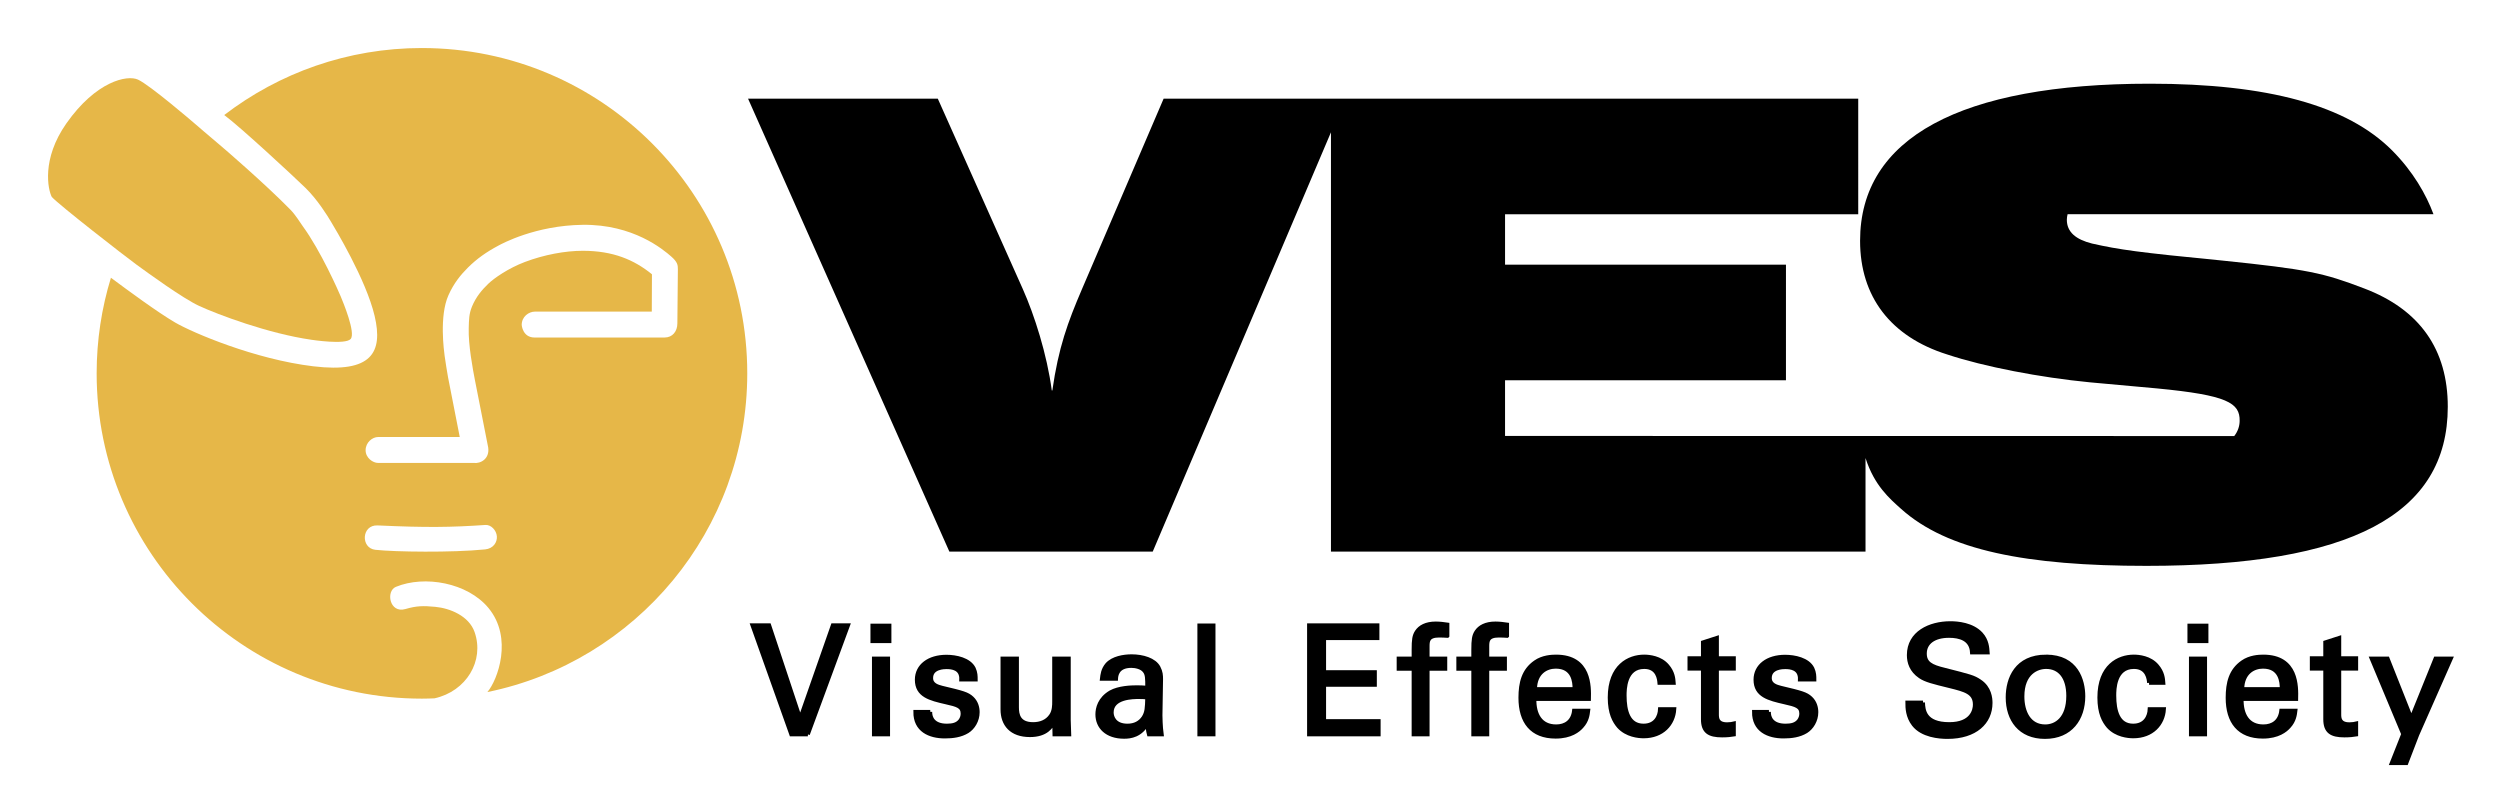 <svg xmlns="http://www.w3.org/2000/svg" role="img" viewBox="-5.99 -5.99 311.74 101.24"><title>Visual Effects Society logo</title><path fill="#e6b748" fill-rule="evenodd" d="M76.878 36.099H60.674c-1.51 0-1.61-1.571-1.61-1.571 0-1.041.88-1.662 1.66-1.662H75.285c0-.303.02-4.437.02-4.656-2.231-1.81-4.851-2.928-8.627-2.928-2.178 0-4.81.485-7.213 1.393-2.062.78-3.841 2.02-4.554 2.706-.805.772-1.549 1.648-2.051 2.867-.377.919-.369 1.64-.402 2.667-.067 2.065.511 5.156.78 6.53.267 1.377 1.648 8.367 1.648 8.367.2 1.401-.941 2.045-1.821 1.923H41.148c-.628 0-1.548-.614-1.548-1.584 0-.968.843-1.648 1.56-1.648h10.179c-.064-.339-1.384-7.021-1.46-7.448-.075-.428-.366-2.151-.427-2.681-.064-.527-.693-4.931.477-7.548.677-1.513 1.535-2.558 2.442-3.46 1.09-1.083 2.287-1.932 3.811-2.742.403-.214 4.579-2.505 10.492-2.58 6.316-.08 10.052 3.095 11.034 3.951.797.696.83 1.082.83 1.573 0 .491-.063 5.775-.063 6.768 0 .994-.603 1.762-1.598 1.762m-22.381 26.421c-4.152.414-11.236.316-13.676.05-1.862-.202-1.737-3.133.274-3.041 6.114.281 9.124.238 13.453-.058.68-.047 1.366.652 1.421 1.426.052.744-.447 1.521-1.471 1.623m-7.873-62.52c-9.274 0-17.819 3.116-24.652 8.353l.033.03c1.878 1.377 8.589 7.584 10.098 9.06 1.51 1.476 2.752 3.488 3.188 4.227.436.738 4.362 7.179 5.434 11.741 1.074 4.563-.369 7.148-7.649 6.275-7.279-.872-15.063-4.193-17.244-5.469-2.181-1.276-5.872-3.993-7.984-5.569 0 0-.005-.003-.006-.003-1.157 3.768-1.781 7.77-1.781 11.919 0 22.403 18.161 40.564 40.564 40.564.525 0 1.047-.019 1.568-.039 3.966-.88 6.25-4.681 4.995-8.265-.704-2.012-3.061-2.97-4.906-3.145-1.512-.144-2.34-.127-3.724.277-1.981.575-2.465-2.24-1.182-2.769 3.572-1.471 8.931-.528 11.548 2.642 3.081 3.732 1.143 8.977-.139 10.478 18.491-3.775 32.404-20.134 32.404-39.742 0-22.403-18.161-40.564-40.564-40.564"/><path fill="#e6b748" fill-rule="evenodd" d="M18.834 32.153c2.287 1.057 8.622 3.455 14.023 4.227 0 0 4.227.653 4.881-.102.655-.754-.955-4.613-1.24-5.3-.286-.688-2.5-5.705-4.731-8.756-.405-.555-.861-1.366-1.56-2.082-3.12-3.186-8.323-7.676-8.941-8.184-.755-.622-3.141-2.68-3.141-2.68s-5.431-4.668-6.908-5.339c-1.357-.618-5.234.202-8.924 5.453-3.136 4.462-2.298 8.269-1.828 9.174.905 1.007 9.193 7.448 10.601 8.472 1.409 1.024 5.737 4.177 7.767 5.117"/><path d="M288.801 29.973c-5.081-1.946-7.038-2.373-17.719-3.477-10.437-1.013-12.812-1.354-16.201-2.117-2.034-.511-3.144-1.44-3.144-2.97 0-.239.041-.466.094-.688l45.622-.006c-.904-2.44-2.542-5.326-5.168-7.961-5.597-5.594-15.441-8.308-30.199-8.308-23.663 0-36.131 6.783-36.131 19.592 0 6.958 3.819 11.961 10.857 14.169 4.577 1.524 11.622 2.88 17.805 3.477l8.401.763c8.734.841 10.312 1.801 10.268 4.057-.011.689-.241 1.321-.674 1.879l-90.928-.013v-6.943h35.028V27.009h-35.028v-6.277h44.04V6.312h-86.614L128.929 30.059c-1.781 4.152-2.934 7.295-3.696 12.643h-.069c-.594-4.495-2.171-9.418-3.611-12.643L110.949 6.312h-23.661l25.103 56.478h25.361l22.223-52.283v52.283h66.658V51.125c1.097 3.436 3.02 5.07 4.415 6.322 5.777 5.206 15.685 7.124 30.614 7.124 25.45 0 37.577-6.363 37.577-19.845 0-7.116-3.478-12.124-10.437-14.753M94.749 85.584h-2.073l-4.842-13.603h2.092l3.861 11.625 4.069-11.625h1.904l-5.012 13.603z"/><path stroke="#000" stroke-width=".483" d="M94.749 85.584h-2.073l-4.842-13.603h2.092l3.861 11.625 4.069-11.625h1.904l-5.012 13.603z"/><path d="M102.982 76.127h1.771v9.458h-1.771v-9.458zm-.189-4.107h2.129v1.942h-2.129v-1.942z"/><path stroke="#000" stroke-width=".483" d="M102.982 76.127h1.771v9.458h-1.771v-9.458zm-.188-4.107h2.128v1.94h-2.128v-1.94z"/><path d="M110.009 82.777c-.019.716.358 1.715 2.073 1.715.735 0 1.28-.133 1.657-.603.189-.245.302-.566.302-.885 0-.924-.66-1.093-2.073-1.413-1.978-.453-3.636-.849-3.636-2.827 0-1.734 1.509-2.864 3.693-2.864 1.188 0 2.845.339 3.411 1.47.244.527.244.98.244 1.376h-1.809c.058-1.432-1.187-1.545-1.826-1.545-.264 0-1.923 0-1.923 1.357 0 .866.849 1.072 1.338 1.205 2.619.622 3.185.772 3.749 1.299.527.491.716 1.149.716 1.753 0 1.055-.585 1.959-1.28 2.392-.83.51-1.828.641-2.808.641-1.921 0-3.711-.791-3.693-3.07h1.865z"/><path stroke="#000" stroke-width=".483" d="M110.009 82.777c-.019.716.358 1.715 2.073 1.715.735 0 1.28-.133 1.657-.603.189-.245.302-.566.302-.885 0-.924-.66-1.093-2.073-1.413-1.978-.453-3.636-.849-3.636-2.827 0-1.734 1.509-2.864 3.693-2.864 1.188 0 2.845.339 3.411 1.47.244.527.244.98.244 1.376h-1.809c.058-1.432-1.187-1.545-1.826-1.545-.264 0-1.923 0-1.923 1.357 0 .866.849 1.072 1.338 1.205 2.619.622 3.185.772 3.749 1.299.527.491.716 1.149.716 1.753 0 1.055-.585 1.959-1.28 2.392-.83.51-1.828.641-2.808.641-1.921 0-3.711-.791-3.693-3.07h1.865z"/><path d="M120.823 76.127v6.086c0 .922.208 2.09 2.015 2.09.886 0 1.715-.302 2.223-1.055.397-.564.397-1.299.397-1.771v-5.35h1.826v7.687c0 .188.039 1.243.058 1.771h-1.846l-.038-1.62c-.339.658-.98 1.713-3.016 1.713-2.336 0-3.428-1.338-3.428-3.202v-6.35h1.809z"/><path stroke="#000" stroke-width=".483" d="M120.823 76.127v6.086c0 .922.208 2.09 2.015 2.09.886 0 1.715-.302 2.223-1.055.397-.564.397-1.299.397-1.771v-5.35h1.826v7.687c0 .188.039 1.243.058 1.771h-1.846l-.038-1.62c-.339.658-.98 1.713-3.016 1.713-2.336 0-3.428-1.338-3.428-3.202v-6.35h1.809z"/><path d="M136.045 80.931c-.716 0-3.41 0-3.41 1.921 0 .603.377 1.64 1.959 1.64.905 0 1.582-.358 2.017-1.018.396-.641.414-1.168.452-2.487-.32-.038-.585-.056-1.018-.056m1.224 4.654c-.131-.472-.169-.924-.169-1.413-.847 1.563-2.129 1.713-2.92 1.713-2.167 0-3.335-1.224-3.335-2.787 0-.754.264-1.959 1.657-2.77 1.018-.564 2.525-.621 3.278-.621.453 0 .735.019 1.282.056 0-1.168 0-1.677-.339-2.092-.358-.471-1.13-.621-1.64-.621-1.788 0-1.884 1.224-1.903 1.601H131.41c.058-.489.114-1.149.66-1.79.716-.791 2.054-1.018 3.053-1.018 1.374 0 2.844.433 3.353 1.395.3.566.319 1.018.319 1.451l-.075 4.521c0 .152.019 1.413.152 2.375h-1.602z"/><path stroke="#000" stroke-width=".483" d="M136.045 80.931c-.716 0-3.41 0-3.41 1.921 0 .603.377 1.64 1.959 1.64.905 0 1.582-.358 2.017-1.018.396-.641.414-1.168.452-2.487-.32-.038-.585-.056-1.018-.056zm1.224 4.654c-.131-.472-.169-.924-.169-1.413-.847 1.563-2.129 1.713-2.92 1.713-2.167 0-3.335-1.224-3.335-2.787 0-.754.264-1.959 1.657-2.77 1.018-.564 2.525-.621 3.278-.621.453 0 .735.019 1.282.056 0-1.168 0-1.677-.339-2.092-.358-.471-1.13-.621-1.64-.621-1.788 0-1.884 1.224-1.903 1.601H131.41c.058-.489.114-1.149.66-1.79.716-.791 2.054-1.018 3.053-1.018 1.374 0 2.844.433 3.353 1.395.3.566.319 1.018.319 1.451l-.075 4.521c0 .152.019 1.413.152 2.375h-1.602z"/><path d="M143.562 72.001h1.771v13.584h-1.771V72.001z"/><path stroke="#000" stroke-width=".483" d="M143.562 72.001h1.771V85.585h-1.771V72.001z"/><path d="M157.24 71.982h8.534v1.601h-6.65v4.24h6.33v1.582h-6.33v4.521h6.801v1.659h-8.684V71.982z"/><path stroke="#000" stroke-width=".483" d="M157.24 71.982h8.534v1.601h-6.65v4.24h6.33v1.582h-6.33v4.521h6.801v1.659h-8.684V71.982z"/><path d="M174.497 73.301c-.302-.019-.678-.038-1.036-.038-1.432 0-1.432.716-1.432 1.376v1.488h2.204v1.28h-2.204v8.176h-1.751v-8.176h-1.867v-1.28h1.867v-1.074c0-1.301.075-1.771.394-2.261.397-.603 1.149-1.036 2.375-1.036.508 0 1.074.075 1.451.131v1.413z"/><path stroke="#000" stroke-width=".483" d="M174.497 73.301c-.302-.019-.678-.038-1.036-.038-1.432 0-1.432.716-1.432 1.376v1.488h2.204v1.28h-2.204v8.176h-1.751v-8.176h-1.867v-1.28h1.867v-1.074c0-1.301.075-1.771.394-2.261.397-.603 1.149-1.036 2.375-1.036.508 0 1.074.075 1.451.131v1.413z"/><path d="M181.939 73.301c-.302-.019-.678-.038-1.036-.038-1.432 0-1.432.716-1.432 1.376v1.488h2.204v1.28h-2.204v8.176h-1.751v-8.176h-1.867v-1.28h1.867v-1.074c0-1.301.075-1.771.394-2.261.397-.603 1.149-1.036 2.375-1.036.508 0 1.074.075 1.451.131v1.413z"/><path stroke="#000" stroke-width=".483" d="M181.939 73.301c-.302-.019-.678-.038-1.036-.038-1.432 0-1.432.716-1.432 1.376v1.488h2.204v1.28h-2.204v8.176h-1.751v-8.176h-1.867v-1.28h1.867v-1.074c0-1.301.075-1.771.394-2.261.397-.603 1.149-1.036 2.375-1.036.508 0 1.074.075 1.451.131v1.413z"/><path d="M190.342 79.932c.017-.904-.152-2.787-2.336-2.787-1.151 0-2.545.696-2.583 2.787h4.918zm-4.993 1.243c-.038 1.96.774 3.411 2.712 3.411 1.149 0 2.073-.603 2.225-1.96h1.771c-.058.472-.133 1.244-.811 1.979-.414.471-1.357 1.262-3.258 1.262-2.977 0-4.391-1.846-4.391-4.842 0-1.865.377-3.41 1.865-4.446.905-.641 2.035-.697 2.581-.697 4.24 0 4.144 3.749 4.107 5.293h-6.801z"/><path stroke="#000" stroke-width=".483" d="M190.342 79.932c.017-.904-.152-2.787-2.336-2.787-1.151 0-2.545.696-2.583 2.787h4.918zm-4.993 1.243c-.038 1.96.774 3.411 2.712 3.411 1.149 0 2.073-.603 2.225-1.96h1.771c-.058.472-.133 1.244-.811 1.979-.414.471-1.357 1.262-3.258 1.262-2.977 0-4.391-1.846-4.391-4.842 0-1.865.377-3.41 1.865-4.446.905-.641 2.035-.697 2.581-.697 4.24 0 4.144 3.749 4.107 5.293h-6.801z"/><path d="M200.929 79.16c-.038-.433-.17-1.978-1.884-1.978-2.448 0-2.448 2.844-2.448 3.56 0 1.942.471 3.749 2.354 3.749 1.507 0 2.015-1.13 2.053-2.053h1.79c-.113 1.846-1.488 3.391-3.824 3.391-.641 0-2.111-.131-3.108-1.224-.566-.66-1.13-1.659-1.13-3.618 0-3.938 2.411-5.106 4.295-5.106.622 0 2.034.131 2.9 1.168.699.811.755 1.584.793 2.111h-1.79z"/><path stroke="#000" stroke-width=".483" d="M200.929 79.16c-.038-.433-.17-1.978-1.884-1.978-2.448 0-2.448 2.844-2.448 3.56 0 1.942.471 3.749 2.354 3.749 1.507 0 2.015-1.13 2.053-2.053h1.79c-.113 1.846-1.488 3.391-3.824 3.391-.641 0-2.111-.131-3.108-1.224-.566-.66-1.13-1.659-1.13-3.618 0-3.938 2.411-5.106 4.295-5.106.622 0 2.034.131 2.9 1.168.699.811.755 1.584.793 2.111h-1.79z"/><path d="M204.678 76.089h1.677v-1.978l1.751-.566V76.089h2.111v1.301h-2.111v5.67c0 .471 0 1.262 1.263 1.262.356 0 .697-.056.847-.094v1.376c-.32.056-.829.113-1.47.113-1.62 0-2.392-.471-2.392-2.015v-6.311h-1.677V76.089z"/><path stroke="#000" stroke-width=".483" d="M204.678 76.089h1.677v-1.978l1.751-.566V76.089h2.111v1.301h-2.111v5.67c0 .471 0 1.262 1.263 1.262.356 0 .697-.056.847-.094v1.376c-.32.056-.829.113-1.47.113-1.62 0-2.392-.471-2.392-2.015v-6.311h-1.677V76.089z"/><path d="M214.588 82.777c-.019.716.358 1.715 2.071 1.715.736 0 1.282-.133 1.659-.603.188-.245.302-.566.302-.885 0-.924-.66-1.093-2.073-1.413-1.978-.453-3.636-.849-3.636-2.827 0-1.734 1.507-2.864 3.693-2.864 1.187 0 2.845.339 3.41 1.47.245.527.245.98.245 1.376h-1.809c.056-1.432-1.187-1.545-1.828-1.545-.263 0-1.921 0-1.921 1.357 0 .866.847 1.072 1.338 1.205 2.619.622 3.185.772 3.749 1.299.527.491.716 1.149.716 1.753 0 1.055-.585 1.959-1.28 2.392-.83.51-1.828.641-2.808.641-1.921 0-3.711-.791-3.693-3.07h1.865z"/><path stroke="#000" stroke-width=".483" d="M214.588 82.777c-.019.716.358 1.715 2.071 1.715.736 0 1.282-.133 1.659-.603.188-.245.302-.566.302-.885 0-.924-.66-1.093-2.073-1.413-1.978-.453-3.636-.849-3.636-2.827 0-1.734 1.507-2.864 3.693-2.864 1.187 0 2.845.339 3.41 1.47.245.527.245.98.245 1.376h-1.809c.056-1.432-1.187-1.545-1.828-1.545-.263 0-1.921 0-1.921 1.357 0 .866.847 1.072 1.338 1.205 2.619.622 3.185.772 3.749 1.299.527.491.716 1.149.716 1.753 0 1.055-.585 1.959-1.28 2.392-.83.51-1.828.641-2.808.641-1.921 0-3.711-.791-3.693-3.07h1.865z"/><path d="M233.804 81.609c.038.941.152 2.694 3.278 2.694 2.827 0 3.183-1.753 3.183-2.429 0-1.526-1.224-1.828-3.127-2.3-2.073-.508-2.995-.733-3.693-1.205-1.112-.754-1.413-1.771-1.413-2.675 0-2.769 2.62-3.976 5.181-3.976.905 0 2.733.152 3.826 1.338.752.829.789 1.753.829 2.317h-1.959c-.095-1.695-1.527-2.071-2.864-2.071-1.884 0-3.014.847-3.014 2.203 0 1.205.789 1.621 2.45 2.017 3.239.829 3.597.904 4.388 1.432 1.263.829 1.357 2.146 1.357 2.712 0 2.411-1.884 4.24-5.37 4.24-1.035 0-3.145-.17-4.219-1.546-.774-.997-.793-2.09-.793-2.75h1.96z"/><path stroke="#000" stroke-width=".483" d="M233.804 81.609c.038.941.152 2.694 3.278 2.694 2.827 0 3.183-1.753 3.183-2.429 0-1.526-1.224-1.828-3.127-2.3-2.073-.508-2.995-.733-3.693-1.205-1.112-.754-1.413-1.771-1.413-2.675 0-2.769 2.62-3.976 5.181-3.976.905 0 2.733.152 3.826 1.338.752.829.789 1.753.829 2.317h-1.959c-.095-1.695-1.527-2.071-2.864-2.071-1.884 0-3.014.847-3.014 2.203 0 1.205.789 1.621 2.45 2.017 3.239.829 3.597.904 4.388 1.432 1.263.829 1.357 2.146 1.357 2.712 0 2.411-1.884 4.24-5.37 4.24-1.035 0-3.145-.17-4.219-1.546-.774-.997-.793-2.09-.793-2.75h1.96z"/><path d="M249.046 84.586c1.338 0 2.864-.96 2.864-3.805 0-2.356-1.093-3.599-2.752-3.599-1.129 0-2.958.716-2.958 3.674 0 1.94.83 3.73 2.845 3.73m.113-8.705c3.786 0 4.635 2.978 4.635 4.956 0 2.77-1.563 5.068-4.785 5.068-3.128 0-4.654-2.167-4.654-4.936 0-2.337 1.093-5.089 4.804-5.089"/><path stroke="#000" stroke-width=".483" d="M249.046 84.586c1.338 0 2.864-.96 2.864-3.805 0-2.356-1.093-3.599-2.752-3.599-1.129 0-2.958.716-2.958 3.674 0 1.94.83 3.73 2.845 3.73zm.113-8.705c3.786 0 4.635 2.978 4.635 4.956 0 2.77-1.563 5.068-4.785 5.068-3.128 0-4.654-2.167-4.654-4.936 0-2.337 1.093-5.089 4.804-5.089z"/><path d="M261.989 79.16c-.038-.433-.17-1.978-1.884-1.978-2.45 0-2.45 2.844-2.45 3.56 0 1.942.471 3.749 2.354 3.749 1.507 0 2.017-1.13 2.054-2.053h1.788c-.111 1.846-1.487 3.391-3.824 3.391-.639 0-2.109-.131-3.108-1.224-.566-.66-1.13-1.659-1.13-3.618 0-3.938 2.411-5.106 4.296-5.106.622 0 2.034.131 2.9 1.168.699.811.755 1.584.793 2.111h-1.79z"/><path stroke="#000" stroke-width=".483" d="M261.989 79.16c-.038-.433-.17-1.978-1.884-1.978-2.45 0-2.45 2.844-2.45 3.56 0 1.942.471 3.749 2.354 3.749 1.507 0 2.017-1.13 2.054-2.053h1.788c-.111 1.846-1.487 3.391-3.824 3.391-.639 0-2.109-.131-3.108-1.224-.566-.66-1.13-1.659-1.13-3.618 0-3.938 2.411-5.106 4.296-5.106.622 0 2.034.131 2.9 1.168.699.811.755 1.584.793 2.111h-1.79z"/><path d="M267.207 76.127h1.771v9.458h-1.771v-9.458zm-.189-4.107h2.129v1.942h-2.129v-1.942z"/><path stroke="#000" stroke-width=".483" d="M267.207 76.127h1.771v9.458h-1.771v-9.458zm-.189-4.107h2.131v1.94h-2.131v-1.94z"/><path d="M278.53 79.932c.017-.904-.152-2.787-2.336-2.787-1.151 0-2.545.696-2.583 2.787h4.918zm-4.993 1.243c-.038 1.96.774 3.411 2.712 3.411 1.149 0 2.073-.603 2.225-1.96h1.771c-.058.472-.133 1.244-.811 1.979-.414.471-1.357 1.262-3.258 1.262-2.977 0-4.391-1.846-4.391-4.842 0-1.865.377-3.41 1.865-4.446.905-.641 2.035-.697 2.581-.697 4.24 0 4.144 3.749 4.107 5.293h-6.801z"/><path stroke="#000" stroke-width=".483" d="M278.53 79.932c.017-.904-.152-2.787-2.336-2.787-1.151 0-2.545.696-2.583 2.787h4.918zm-4.993 1.243c-.038 1.96.774 3.411 2.712 3.411 1.149 0 2.073-.603 2.225-1.96h1.771c-.058.472-.133 1.244-.811 1.979-.414.471-1.357 1.262-3.258 1.262-2.977 0-4.391-1.846-4.391-4.842 0-1.865.377-3.41 1.865-4.446.905-.641 2.035-.697 2.581-.697 4.24 0 4.144 3.749 4.107 5.293h-6.801z"/><path d="M282.279 76.089h1.677v-1.978l1.753-.566V76.089h2.109v1.301h-2.109v5.67c0 .471 0 1.262 1.262 1.262.358 0 .697-.056.847-.094v1.376c-.32.056-.829.113-1.47.113-1.62 0-2.392-.471-2.392-2.015v-6.311h-1.677V76.089z"/><path stroke="#000" stroke-width=".483" d="M282.279 76.089h1.677v-1.978l1.753-.566V76.089h2.109v1.301h-2.109v5.67c0 .471 0 1.262 1.262 1.262.358 0 .697-.056.847-.094v1.376c-.32.056-.829.113-1.47.113-1.62 0-2.392-.471-2.392-2.015v-6.311h-1.677V76.089z"/><path d="M295.429 85.641l-1.357 3.524h-1.828l1.432-3.618-3.938-9.421h1.998l2.958 7.46 3.014-7.46h1.921l-4.201 9.515z"/><path stroke="#000" stroke-width=".483" d="M295.429 85.641l-1.357 3.524h-1.828l1.432-3.618-3.938-9.421h1.998l2.958 7.46 3.014-7.46h1.921l-4.201 9.515z"/></svg>